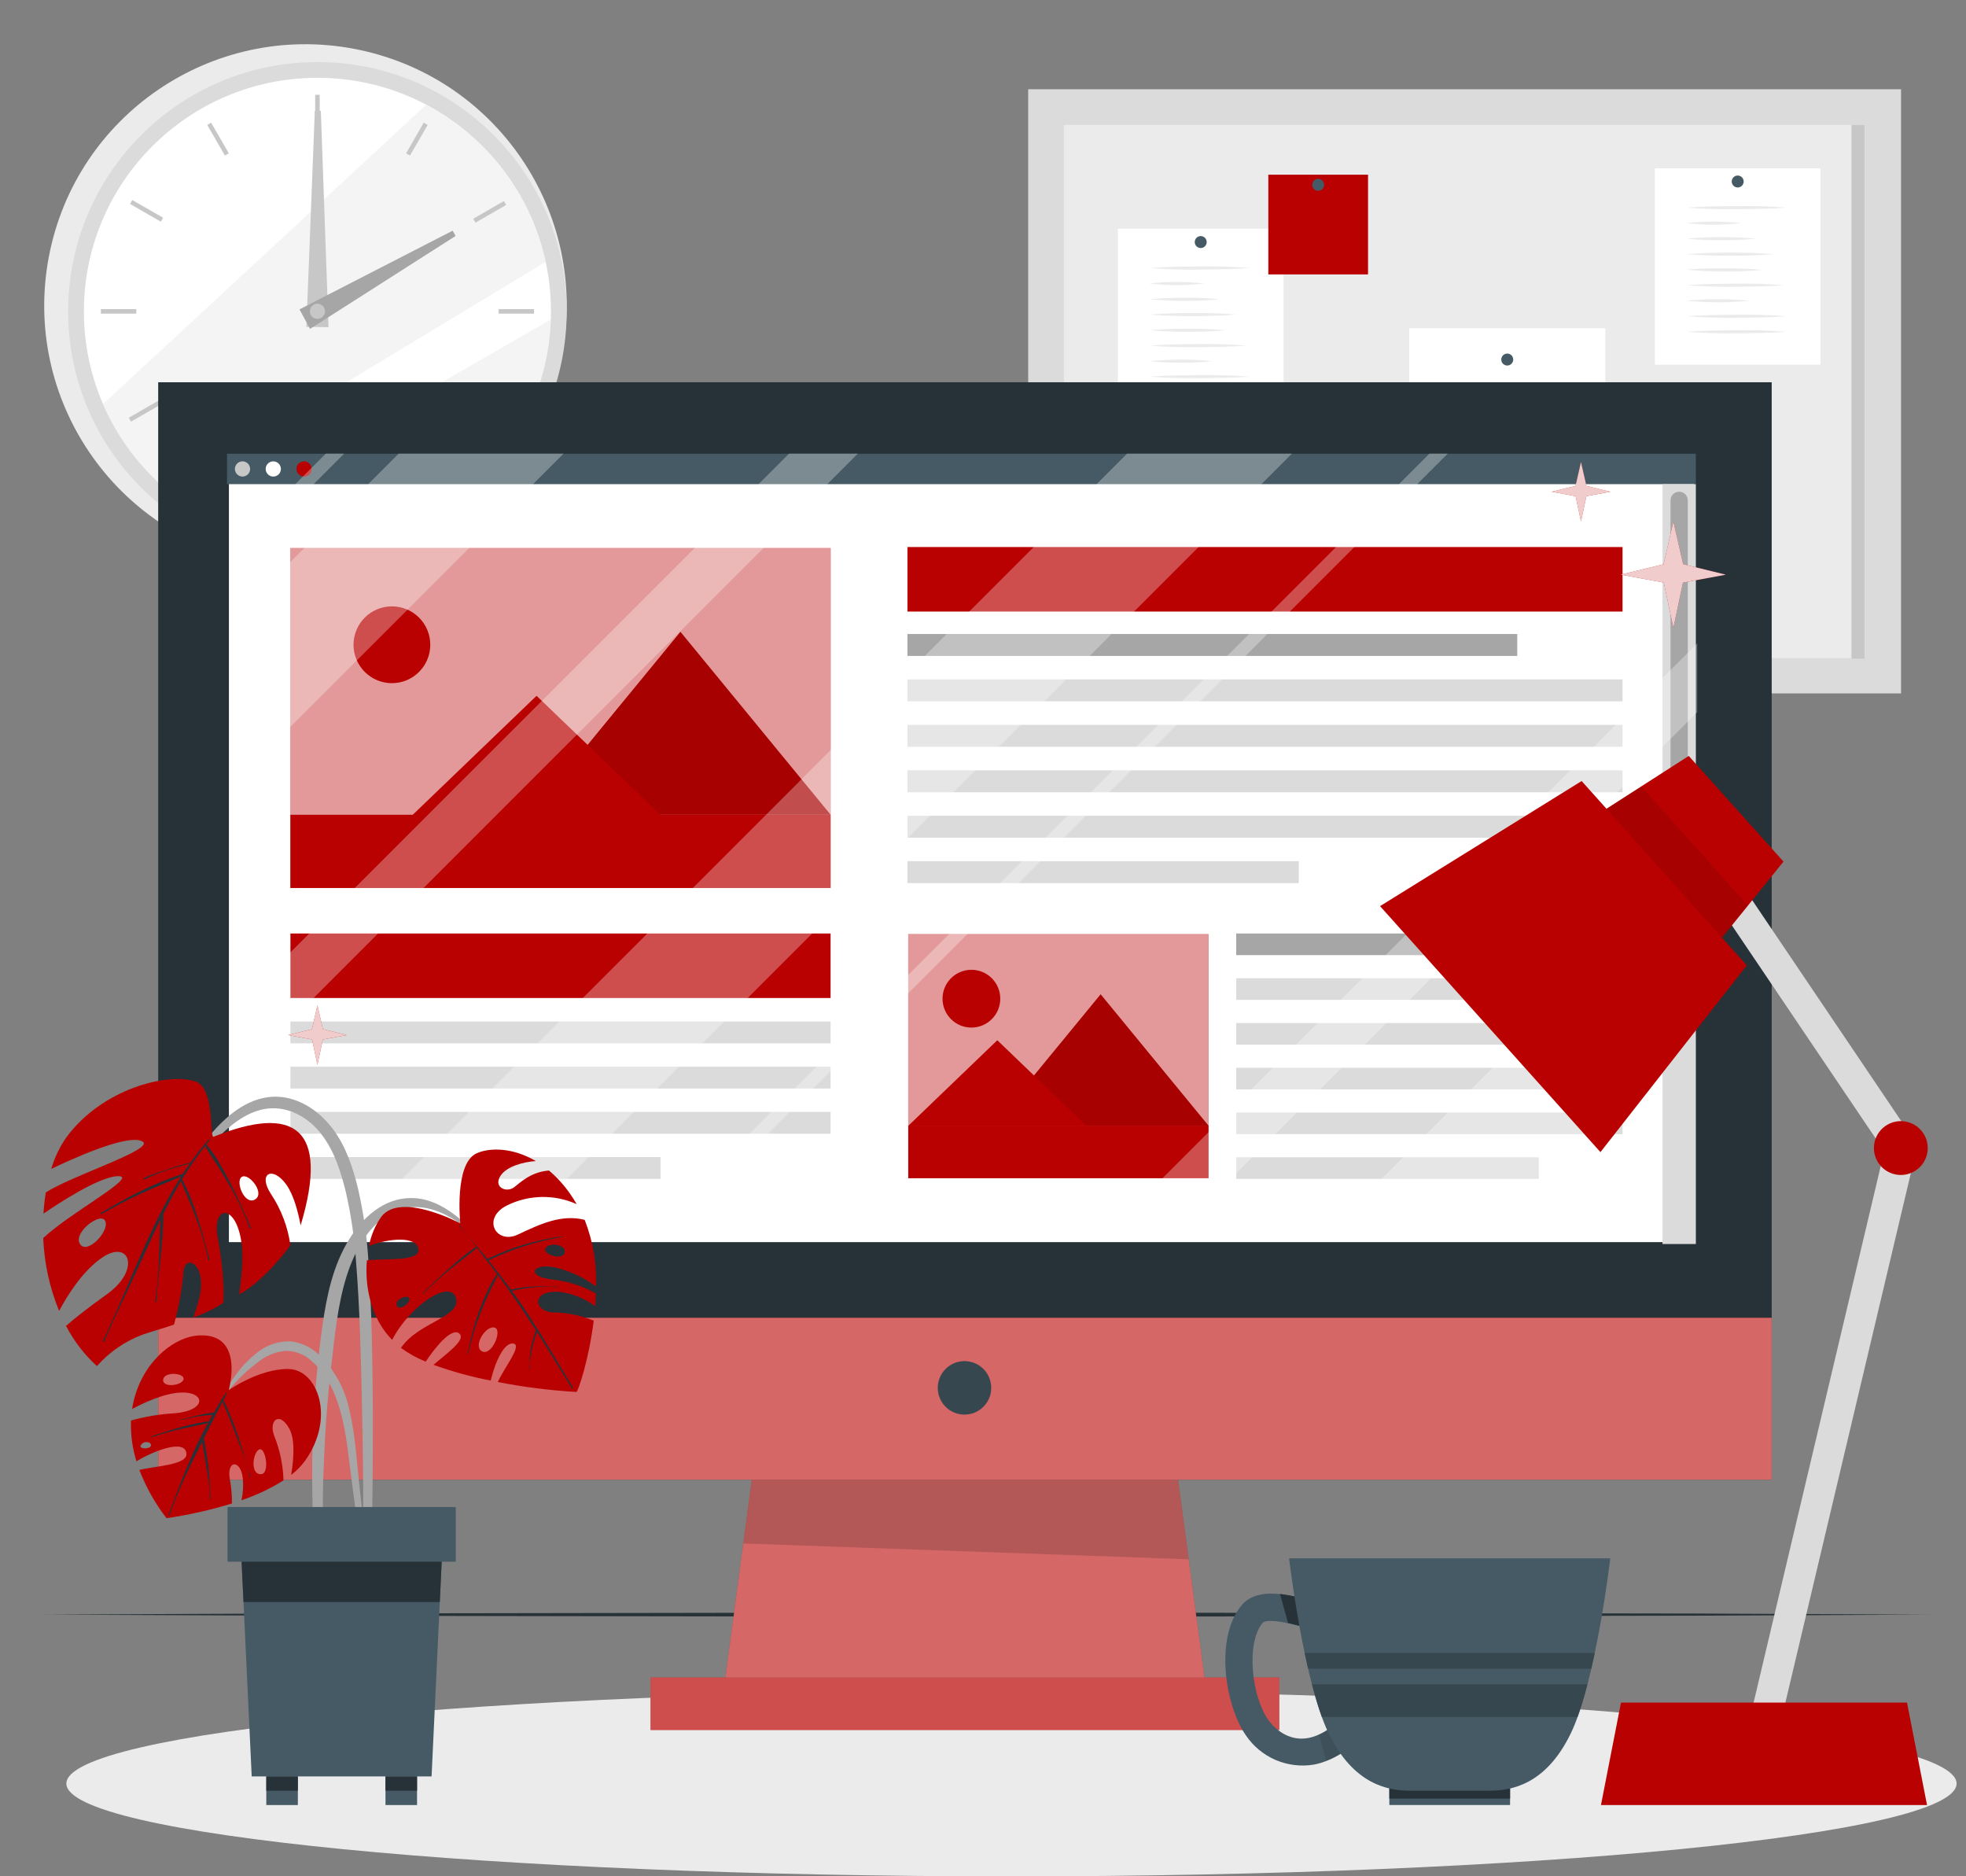 <svg width="131" height="125" viewBox="0 0 131 125" fill="none" xmlns="http://www.w3.org/2000/svg">
<rect x="0" y="0" width="131" height="125" fill="#808080" stroke="none"/>
<path d="M37.454 23.61C39.252 14.167 33.054 5.054 23.61 3.256C14.167 1.458 5.054 7.655 3.256 17.099C1.458 26.543 7.655 35.656 17.099 37.454C26.543 39.252 35.656 33.054 37.454 23.61Z" fill="#EBEBEB"/>
<path d="M21.151 37.351C30.324 37.351 37.759 29.915 37.759 20.743C37.759 11.57 30.324 4.134 21.151 4.134C11.979 4.134 4.543 11.57 4.543 20.743C4.543 29.915 11.979 37.351 21.151 37.351Z" fill="#DBDBDB"/>
<path d="M21.151 36.302C29.745 36.302 36.711 29.336 36.711 20.743C36.711 12.149 29.745 5.183 21.151 5.183C12.558 5.183 5.591 12.149 5.591 20.743C5.591 29.336 12.558 36.302 21.151 36.302Z" fill="white"/>
<path opacity="0.5" d="M36.361 17.442C29.276 21.735 17.63 28.773 11.119 32.639C9.277 31.087 7.82 29.13 6.861 26.921L28.395 6.982C30.405 8.04 32.159 9.524 33.535 11.33C34.911 13.137 35.876 15.223 36.361 17.442Z" fill="#EBEBEB"/>
<path opacity="0.5" d="M36.702 21.287C36.646 23.018 36.299 24.728 35.675 26.343L16.266 35.522C15.42 35.243 14.6 34.89 13.816 34.468C19.679 31.081 30.389 24.918 36.702 21.287Z" fill="#EBEBEB"/>
<path d="M21.302 6.314H21.001V8.672H21.302V6.314Z" fill="#C7C7C7"/>
<path d="M14.068 8.172L13.808 8.322L14.987 10.364L15.247 10.214L14.068 8.172Z" fill="#C7C7C7"/>
<path d="M8.814 13.326L8.664 13.587L10.716 14.767L10.867 14.505L8.814 13.326Z" fill="#C7C7C7"/>
<path d="M9.081 20.592H6.722V20.893H9.081V20.592Z" fill="#C7C7C7"/>
<path d="M10.623 26.65L8.581 27.829L8.731 28.089L10.774 26.91L10.623 26.65Z" fill="#C7C7C7"/>
<path d="M14.988 31.123L13.809 33.166L14.069 33.316L15.248 31.273L14.988 31.123Z" fill="#C7C7C7"/>
<path d="M21.302 32.816H21.001V35.175H21.302V32.816Z" fill="#C7C7C7"/>
<path d="M27.317 31.125L27.056 31.275L28.236 33.318L28.496 33.168L27.317 31.125Z" fill="#C7C7C7"/>
<path d="M31.683 26.646L31.533 26.906L33.575 28.085L33.725 27.825L31.683 26.646Z" fill="#C7C7C7"/>
<path d="M35.583 20.592H33.224V20.893H35.583V20.592Z" fill="#C7C7C7"/>
<path d="M33.575 13.393L31.533 14.573L31.683 14.833L33.725 13.653L33.575 13.393Z" fill="#C7C7C7"/>
<path d="M28.236 8.171L27.058 10.214L27.318 10.364L28.497 8.321L28.236 8.171Z" fill="#C7C7C7"/>
<path d="M21.378 7.38L21.89 21.794L20.415 21.776L20.977 7.377L21.378 7.38Z" fill="#C7C7C7"/>
<path d="M30.357 15.719L20.66 21.909L19.956 20.61L30.165 15.366L30.357 15.719Z" fill="#A6A6A6"/>
<path d="M21.655 20.743C21.654 20.842 21.623 20.939 21.567 21.021C21.511 21.103 21.432 21.166 21.34 21.204C21.248 21.241 21.147 21.25 21.049 21.23C20.952 21.21 20.863 21.161 20.793 21.091C20.723 21.02 20.676 20.93 20.657 20.833C20.638 20.735 20.648 20.634 20.687 20.543C20.725 20.451 20.789 20.373 20.872 20.318C20.955 20.263 21.052 20.233 21.151 20.233C21.218 20.233 21.284 20.246 21.345 20.272C21.407 20.298 21.462 20.335 21.509 20.383C21.556 20.43 21.593 20.486 21.618 20.548C21.643 20.61 21.655 20.676 21.655 20.743Z" fill="#C7C7C7"/>
<path d="M126.672 5.945H68.511V46.194H126.672V5.945Z" fill="#DBDBDB"/>
<path d="M124.295 8.322H70.887V43.838H124.295V8.322Z" fill="#EBEBEB"/>
<path d="M85.528 15.233H74.489V28.316H85.528V15.233Z" fill="white"/>
<path d="M80.405 16.125C80.405 16.204 80.381 16.281 80.337 16.346C80.293 16.412 80.231 16.463 80.159 16.493C80.086 16.523 80.006 16.531 79.928 16.515C79.851 16.499 79.78 16.461 79.725 16.405C79.669 16.349 79.632 16.278 79.617 16.201C79.602 16.124 79.61 16.044 79.641 15.971C79.671 15.899 79.723 15.837 79.788 15.793C79.854 15.75 79.931 15.727 80.01 15.728C80.062 15.728 80.114 15.738 80.162 15.758C80.21 15.778 80.253 15.807 80.29 15.844C80.327 15.881 80.356 15.925 80.375 15.973C80.395 16.022 80.405 16.073 80.405 16.125Z" fill="#455A64"/>
<path d="M76.588 17.854C77.704 17.768 78.823 17.763 79.939 17.751C81.055 17.739 82.171 17.768 83.287 17.854C82.171 17.942 81.055 17.945 79.939 17.96C78.823 17.975 77.704 17.939 76.588 17.854Z" fill="#EBEBEB"/>
<path d="M76.588 18.887C77.193 18.816 77.802 18.782 78.411 18.784C79.019 18.781 79.627 18.815 80.231 18.887C79.021 19.029 77.798 19.029 76.588 18.887Z" fill="#EBEBEB"/>
<path d="M76.588 19.939C77.366 19.856 78.14 19.839 78.915 19.833C79.689 19.827 80.466 19.856 81.241 19.939C80.466 20.018 79.692 20.039 78.915 20.042C78.137 20.045 77.366 20.003 76.588 19.939Z" fill="#EBEBEB"/>
<path d="M76.588 20.958C77.56 20.875 78.529 20.857 79.501 20.852C80.472 20.846 81.441 20.875 82.41 20.958C81.441 21.037 80.469 21.058 79.501 21.061C78.532 21.064 77.56 21.037 76.588 20.958Z" fill="#EBEBEB"/>
<path d="M76.588 22C77.433 21.918 78.276 21.9 79.118 21.894C79.96 21.888 80.802 21.918 81.647 22C80.802 22.079 79.96 22.1 79.118 22.103C78.276 22.106 77.433 22.071 76.588 22Z" fill="#EBEBEB"/>
<path d="M76.588 23.025C77.669 22.939 78.747 22.933 79.827 22.922C80.908 22.91 81.986 22.936 83.067 23.025C81.986 23.11 80.908 23.116 79.827 23.128C78.747 23.14 77.669 23.11 76.588 23.025Z" fill="#EBEBEB"/>
<path d="M76.588 24.061C77.979 23.924 79.379 23.924 80.77 24.061C80.075 24.135 79.377 24.17 78.679 24.164C77.981 24.168 77.283 24.134 76.588 24.061Z" fill="#EBEBEB"/>
<path d="M76.588 25.092C77.704 25.006 78.823 25.001 79.939 24.989C81.055 24.977 82.171 25.006 83.287 25.092C82.171 25.177 81.055 25.183 79.939 25.195C78.823 25.207 77.704 25.177 76.588 25.092Z" fill="#EBEBEB"/>
<path d="M76.588 26.123C77.704 26.037 78.823 26.031 79.939 26.02C81.055 26.008 82.171 26.037 83.287 26.123C82.171 26.211 81.055 26.214 79.939 26.226C78.823 26.237 77.704 26.211 76.588 26.123Z" fill="#EBEBEB"/>
<path d="M121.307 11.211H110.267V24.294H121.307V11.211Z" fill="white"/>
<path d="M116.186 12.1C116.184 12.178 116.159 12.254 116.114 12.318C116.07 12.383 116.007 12.432 115.934 12.461C115.862 12.49 115.782 12.496 115.705 12.48C115.629 12.463 115.559 12.425 115.504 12.369C115.449 12.313 115.412 12.242 115.398 12.165C115.383 12.089 115.391 12.009 115.422 11.937C115.452 11.865 115.503 11.803 115.568 11.76C115.633 11.717 115.71 11.694 115.788 11.694C115.841 11.694 115.894 11.704 115.942 11.725C115.991 11.745 116.035 11.775 116.072 11.813C116.109 11.851 116.139 11.896 116.158 11.945C116.177 11.994 116.187 12.047 116.186 12.1Z" fill="#455A64"/>
<path d="M112.37 13.831C113.486 13.743 114.602 13.74 115.718 13.725C116.834 13.711 117.95 13.743 119.066 13.831C117.95 13.917 116.834 13.923 115.718 13.934C114.602 13.946 113.486 13.917 112.37 13.831Z" fill="#EBEBEB"/>
<path d="M112.37 14.865C113.579 14.724 114.8 14.724 116.009 14.865C114.8 15.002 113.579 15.002 112.37 14.865Z" fill="#EBEBEB"/>
<path d="M112.37 15.899C113.917 15.761 115.474 15.761 117.022 15.899C116.248 15.978 115.47 15.999 114.696 16.002C113.921 16.005 113.144 15.978 112.37 15.899Z" fill="#EBEBEB"/>
<path d="M112.37 16.932C113.338 16.85 114.31 16.832 115.279 16.829C116.248 16.826 117.219 16.85 118.191 16.932C117.219 17.015 116.251 17.032 115.279 17.035C114.307 17.038 113.338 17.012 112.37 16.932Z" fill="#EBEBEB"/>
<path d="M112.37 17.966C113.212 17.877 114.048 17.877 114.899 17.877C115.75 17.877 116.583 17.898 117.426 17.98C116.583 18.063 115.741 18.081 114.899 18.084C114.057 18.087 113.212 18.045 112.37 17.966Z" fill="#EBEBEB"/>
<path d="M112.37 18.999C113.447 18.914 114.528 18.908 115.609 18.896C116.689 18.884 117.767 18.914 118.848 18.999C117.77 19.088 116.689 19.091 115.609 19.102C114.528 19.114 113.459 19.085 112.37 18.999Z" fill="#EBEBEB"/>
<path d="M112.37 20.033C113.76 19.895 115.161 19.895 116.551 20.033C115.161 20.174 113.76 20.174 112.37 20.033Z" fill="#EBEBEB"/>
<path d="M112.37 21.067C113.486 20.981 114.602 20.975 115.718 20.963C116.834 20.952 117.95 20.981 119.066 21.067C117.95 21.155 116.834 21.161 115.718 21.172C114.602 21.184 113.486 21.152 112.37 21.067Z" fill="#EBEBEB"/>
<path d="M112.37 22.1C113.486 22.015 114.602 22.009 115.718 21.997C116.834 21.985 117.95 22.015 119.066 22.1C117.95 22.188 116.834 22.194 115.718 22.206C114.602 22.218 113.486 22.188 112.37 22.1Z" fill="#EBEBEB"/>
<path d="M106.966 21.864H93.9V37.345H106.966V21.864Z" fill="white"/>
<path d="M100.829 23.952C100.829 24.031 100.806 24.108 100.762 24.173C100.718 24.239 100.656 24.29 100.584 24.32C100.511 24.35 100.431 24.358 100.354 24.342C100.277 24.327 100.206 24.289 100.15 24.233C100.095 24.178 100.057 24.107 100.042 24.03C100.026 23.953 100.034 23.873 100.064 23.8C100.094 23.728 100.145 23.666 100.211 23.622C100.276 23.578 100.353 23.555 100.432 23.555C100.484 23.554 100.536 23.564 100.584 23.584C100.633 23.604 100.677 23.633 100.714 23.67C100.75 23.707 100.78 23.751 100.8 23.8C100.819 23.848 100.829 23.9 100.829 23.952Z" fill="#455A64"/>
<path d="M95.729 25.725C96.209 25.654 96.693 25.62 97.178 25.622C97.663 25.618 98.147 25.653 98.626 25.725C97.666 25.866 96.69 25.866 95.729 25.725Z" fill="#EBEBEB"/>
<path d="M95.729 26.894C96.976 26.757 98.234 26.757 99.48 26.894C98.234 27.032 96.976 27.032 95.729 26.894Z" fill="#EBEBEB"/>
<path d="M95.729 28.06C96.883 27.923 98.049 27.923 99.204 28.06C98.049 28.198 96.883 28.198 95.729 28.06Z" fill="#EBEBEB"/>
<path d="M95.729 29.229C96.883 29.088 98.05 29.088 99.204 29.229C98.627 29.302 98.047 29.336 97.466 29.332C96.885 29.335 96.305 29.3 95.729 29.229Z" fill="#EBEBEB"/>
<path d="M95.729 30.395C96.73 30.258 97.746 30.258 98.747 30.395C98.248 30.469 97.744 30.504 97.24 30.498C96.734 30.502 96.229 30.468 95.729 30.395Z" fill="#EBEBEB"/>
<path d="M95.729 31.561C97.013 31.424 98.308 31.424 99.592 31.561C98.308 31.703 97.013 31.703 95.729 31.561Z" fill="#EBEBEB"/>
<path d="M95.729 32.73C96.787 32.589 97.86 32.589 98.918 32.73C98.39 32.803 97.858 32.837 97.325 32.834C96.791 32.836 96.258 32.802 95.729 32.73Z" fill="#EBEBEB"/>
<path d="M95.729 33.897C96.393 33.824 97.06 33.79 97.728 33.794C98.396 33.788 99.064 33.823 99.728 33.897C98.398 34.034 97.058 34.034 95.729 33.897Z" fill="#EBEBEB"/>
<path d="M95.729 35.063C96.393 34.992 97.061 34.957 97.728 34.96C98.396 34.956 99.064 34.99 99.728 35.063C98.399 35.204 97.058 35.204 95.729 35.063Z" fill="#EBEBEB"/>
<path d="M101.439 25.725C102.068 25.654 102.702 25.62 103.335 25.622C103.97 25.618 104.604 25.653 105.234 25.725C103.973 25.866 102.7 25.866 101.439 25.725Z" fill="#EBEBEB"/>
<path d="M101.439 26.894C102.264 26.757 103.107 26.757 103.933 26.894C103.107 27.032 102.264 27.032 101.439 26.894Z" fill="#EBEBEB"/>
<path d="M101.439 28.06C102.625 27.923 103.824 27.923 105.011 28.06C103.824 28.198 102.625 28.198 101.439 28.06Z" fill="#EBEBEB"/>
<path d="M101.439 29.229C102.593 29.088 103.76 29.088 104.913 29.229C104.337 29.302 103.757 29.336 103.176 29.332C102.595 29.335 102.015 29.3 101.439 29.229Z" fill="#EBEBEB"/>
<path d="M101.439 30.395C102.7 30.258 103.973 30.258 105.234 30.395C104.604 30.469 103.97 30.504 103.335 30.498C102.701 30.502 102.068 30.468 101.439 30.395Z" fill="#EBEBEB"/>
<path d="M101.439 31.561C102.44 31.424 103.456 31.424 104.457 31.561C103.456 31.703 102.44 31.703 101.439 31.561Z" fill="#EBEBEB"/>
<path d="M101.439 32.73C102.625 32.589 103.824 32.589 105.011 32.73C104.418 32.803 103.821 32.837 103.223 32.834C102.627 32.836 102.031 32.801 101.439 32.73Z" fill="#EBEBEB"/>
<path d="M101.439 33.897C101.895 33.824 102.357 33.79 102.82 33.794C103.282 33.788 103.744 33.823 104.201 33.897C103.285 34.034 102.354 34.034 101.439 33.897Z" fill="#EBEBEB"/>
<path d="M101.439 35.063C101.877 34.992 102.32 34.957 102.764 34.96C103.208 34.956 103.651 34.99 104.089 35.063C103.211 35.204 102.316 35.204 101.439 35.063Z" fill="#EBEBEB"/>
<path d="M91.156 11.638H84.513V18.281H91.156V11.638Z" fill="#B90101"/>
<path d="M88.232 12.312C88.232 12.391 88.208 12.468 88.164 12.533C88.12 12.599 88.058 12.65 87.985 12.68C87.912 12.71 87.832 12.717 87.754 12.701C87.677 12.685 87.606 12.647 87.551 12.591C87.496 12.535 87.458 12.463 87.444 12.386C87.429 12.308 87.438 12.228 87.469 12.156C87.499 12.083 87.551 12.021 87.618 11.979C87.684 11.935 87.761 11.913 87.84 11.914C87.944 11.916 88.044 11.959 88.117 12.033C88.191 12.107 88.232 12.207 88.232 12.312Z" fill="#455A64"/>
<path d="M124.263 8.322H123.368V43.876H124.263V8.322Z" fill="#C7C7C7"/>
<path d="M67.398 125C102.178 125 130.373 122.231 130.373 118.816C130.373 115.401 102.178 112.632 67.398 112.632C32.617 112.632 4.422 115.401 4.422 118.816C4.422 122.231 32.617 125 67.398 125Z" fill="#EBEBEB"/>
<path d="M2.826 107.561L18.557 107.488L34.291 107.464L65.755 107.414L97.219 107.464L112.953 107.488L128.683 107.561L112.953 107.632L97.219 107.659L65.755 107.709L34.291 107.659L18.557 107.632L2.826 107.561Z" fill="#263238"/>
<path d="M118.053 25.466H10.541V98.571H118.053V25.466Z" fill="#263238"/>
<path d="M118.053 87.788H10.541V98.571H118.053V87.788Z" fill="#B90101"/>
<path opacity="0.4" d="M118.053 87.788H10.541V98.571H118.053V87.788Z" fill="white"/>
<path d="M85.246 111.749H43.345V115.25H85.246V111.749Z" fill="#B90101"/>
<path opacity="0.3" d="M85.246 111.749H43.345V115.25H85.246V111.749Z" fill="white"/>
<path d="M80.257 111.752H48.337L49.147 105.677L49.188 105.388L49.261 104.82L49.3 104.531L49.376 103.963L49.388 103.875L49.414 103.677L49.491 103.106L49.529 102.82L50.098 98.574H78.496L79.029 102.579L79.059 102.77L79.147 103.436L79.171 103.627L79.206 103.875L79.262 104.293L79.286 104.484L79.374 105.15L79.4 105.341L80.257 111.752Z" fill="#B90101"/>
<g opacity="0.4">
<path d="M80.257 111.752H48.337L49.147 105.677L49.188 105.388L49.261 104.82L49.3 104.531L49.376 103.963L49.388 103.875L49.414 103.677L49.491 103.106L49.529 102.82L50.098 98.574H78.496L79.029 102.579L79.059 102.77L79.147 103.436L79.171 103.627L79.206 103.875L79.262 104.293L79.286 104.484L79.374 105.15L79.4 105.341L80.257 111.752Z" fill="white"/>
</g>
<path d="M66.049 92.455C66.049 92.807 65.945 93.152 65.749 93.445C65.553 93.738 65.275 93.966 64.949 94.101C64.624 94.236 64.266 94.271 63.92 94.202C63.574 94.134 63.257 93.964 63.008 93.715C62.759 93.466 62.589 93.148 62.52 92.803C62.452 92.457 62.487 92.099 62.622 91.773C62.757 91.448 62.985 91.169 63.278 90.974C63.571 90.778 63.915 90.674 64.268 90.674C64.74 90.674 65.193 90.861 65.527 91.195C65.861 91.529 66.049 91.983 66.049 92.455Z" fill="#37474F"/>
<g opacity="0.16">
<path d="M79.206 103.875L49.529 102.82L50.098 98.574H78.496L79.206 103.875Z" fill="black"/>
</g>
<path d="M113 30.227H15.127V82.871H113V30.227Z" fill="white"/>
<path d="M113.127 83H15V30.111H113.127V83ZM15.253 82.747H112.873V30.364H15.253V82.747Z" fill="#263238"/>
<path d="M113 30.227H15.127V32.253H113V30.227Z" fill="#455A64"/>
<path d="M16.666 31.24C16.666 31.341 16.636 31.439 16.581 31.522C16.525 31.605 16.446 31.67 16.353 31.708C16.261 31.747 16.159 31.757 16.061 31.737C15.963 31.718 15.872 31.669 15.801 31.599C15.731 31.528 15.682 31.438 15.663 31.339C15.643 31.241 15.653 31.139 15.692 31.047C15.73 30.954 15.795 30.875 15.878 30.819C15.961 30.764 16.059 30.734 16.16 30.734C16.294 30.734 16.422 30.787 16.517 30.882C16.613 30.977 16.666 31.106 16.666 31.24Z" fill="#C7C7C7"/>
<path d="M18.716 31.24C18.716 31.341 18.687 31.439 18.631 31.522C18.576 31.605 18.496 31.67 18.404 31.708C18.311 31.747 18.21 31.757 18.111 31.737C18.013 31.718 17.923 31.669 17.852 31.599C17.781 31.528 17.733 31.438 17.713 31.339C17.694 31.241 17.704 31.139 17.742 31.047C17.781 30.954 17.846 30.875 17.929 30.819C18.012 30.764 18.11 30.734 18.21 30.734C18.344 30.734 18.473 30.787 18.568 30.882C18.663 30.977 18.716 31.106 18.716 31.24Z" fill="white"/>
<path d="M20.767 31.24C20.767 31.341 20.737 31.439 20.682 31.522C20.626 31.605 20.547 31.67 20.454 31.708C20.362 31.747 20.26 31.757 20.162 31.737C20.064 31.718 19.974 31.669 19.903 31.599C19.832 31.528 19.784 31.438 19.764 31.339C19.745 31.241 19.755 31.139 19.793 31.047C19.831 30.954 19.896 30.875 19.979 30.819C20.063 30.764 20.161 30.734 20.261 30.734C20.395 30.734 20.524 30.787 20.619 30.882C20.714 30.977 20.767 31.106 20.767 31.24Z" fill="#B90101"/>
<path d="M19.355 59.155L55.347 59.155V36.511H19.355V59.155Z" fill="#B90101"/>
<path opacity="0.6" d="M19.355 59.155L55.347 59.155V36.511H19.355V59.155Z" fill="white"/>
<path d="M35.329 54.277H55.347L45.339 42.09L35.329 54.277Z" fill="#B90101"/>
<path opacity="0.1" d="M35.329 54.277H55.347L45.339 42.09L35.329 54.277Z" fill="black"/>
<path d="M27.489 54.29H44.015L35.752 46.353L27.489 54.29Z" fill="#B90101"/>
<path d="M55.344 54.277H19.352V59.155H55.344V54.277Z" fill="#B90101"/>
<path d="M27.086 45.319C28.392 44.781 29.016 43.287 28.479 41.98C27.942 40.673 26.448 40.05 25.141 40.587C23.835 41.124 23.212 42.619 23.749 43.925C24.286 45.232 25.78 45.856 27.086 45.319Z" fill="#B90101"/>
<path d="M60.519 78.492H80.524V62.232H60.519V78.492Z" fill="#B90101"/>
<path opacity="0.6" d="M60.519 78.492H80.524V62.232H60.519V78.492Z" fill="white"/>
<path d="M66.152 74.987H80.524L73.339 66.236L66.152 74.987Z" fill="#B90101"/>
<path opacity="0.1" d="M66.152 74.987H80.524L73.339 66.236L66.152 74.987Z" fill="black"/>
<path d="M60.522 74.997H72.387L66.453 69.298L60.522 74.997Z" fill="#B90101"/>
<path d="M80.527 74.987H60.522V78.489H80.527V74.987Z" fill="#B90101"/>
<path d="M64.727 68.455C65.789 68.455 66.651 67.593 66.651 66.53C66.651 65.467 65.789 64.605 64.727 64.605C63.664 64.605 62.803 65.467 62.803 66.53C62.803 67.593 63.664 68.455 64.727 68.455Z" fill="#B90101"/>
<path d="M101.099 42.235H60.466V43.696H101.099V42.235Z" fill="#A6A6A6"/>
<path d="M108.114 45.261H60.466V46.722H108.114V45.261Z" fill="#DBDBDB"/>
<path d="M108.114 48.288H60.466V49.749H108.114V48.288Z" fill="#DBDBDB"/>
<path d="M108.114 51.317H60.466V52.778H108.114V51.317Z" fill="#DBDBDB"/>
<path d="M108.114 54.343H60.466V55.804H108.114V54.343Z" fill="#DBDBDB"/>
<path d="M86.539 57.37H60.466V58.831H86.539V57.37Z" fill="#DBDBDB"/>
<path d="M105.013 62.187H82.372V63.628H105.013V62.187Z" fill="#A6A6A6"/>
<path d="M108.114 65.168H82.372V66.609H108.114V65.168Z" fill="#DBDBDB"/>
<path d="M108.114 68.151H82.372V69.592H108.114V68.151Z" fill="#DBDBDB"/>
<path d="M108.114 71.132H82.372V72.573H108.114V71.132Z" fill="#DBDBDB"/>
<path d="M108.114 74.113H82.372V75.554H108.114V74.113Z" fill="#DBDBDB"/>
<path d="M102.532 77.094H82.372V78.535H102.532V77.094Z" fill="#DBDBDB"/>
<path d="M108.114 36.442H60.466V40.74H108.114V36.442Z" fill="#B90101"/>
<path d="M55.344 62.187H19.352V66.485H55.344V62.187Z" fill="#B90101"/>
<path d="M55.344 68.05H19.352V69.504H55.344V68.05Z" fill="#DBDBDB"/>
<path d="M55.344 71.061H19.352V72.515H55.344V71.061Z" fill="#DBDBDB"/>
<path d="M55.344 74.07H19.352V75.524H55.344V74.07Z" fill="#DBDBDB"/>
<path d="M44.013 77.081H19.352V78.535H44.013V77.081Z" fill="#DBDBDB"/>
<path d="M113 32.254H110.777V82.873H113V32.254Z" fill="#DBDBDB"/>
<path d="M111.886 58.745C111.734 58.745 111.588 58.684 111.48 58.577C111.372 58.469 111.312 58.322 111.312 58.17V33.33C111.312 33.177 111.372 33.031 111.48 32.923C111.588 32.816 111.734 32.755 111.886 32.755C112.039 32.755 112.185 32.816 112.293 32.923C112.4 33.031 112.461 33.177 112.461 33.33V58.17C112.461 58.322 112.4 58.469 112.293 58.577C112.185 58.684 112.039 58.745 111.886 58.745Z" fill="#A6A6A6"/>
<g opacity="0.3">
<path d="M86.088 30.219L33.59 82.717H22.6L75.101 30.219H86.088Z" fill="white"/>
<path d="M113.091 57.493V68.482L98.856 82.717H87.867L113.091 57.493Z" fill="white"/>
<path d="M37.553 30.219L15.5 52.272V41.285L26.567 30.219H37.553Z" fill="white"/>
<path d="M113.091 42.857V47.445L77.816 82.717H73.231L113.091 42.857Z" fill="white"/>
<path d="M57.162 30.219L15.5 71.88V67.296L52.577 30.219H57.162Z" fill="white"/>
<path d="M96.468 30.219L43.97 82.717H42.751L95.246 30.219H96.468Z" fill="white"/>
<path d="M22.933 30.219L15.5 37.648V36.429L21.711 30.219H22.933Z" fill="white"/>
</g>
<path d="M114.999 38.284L112.14 38.811L111.501 41.827L110.862 38.811L108.003 38.281L110.85 37.586L111.501 34.739L112.152 37.586L114.999 38.284Z" fill="#B90101"/>
<path d="M107.299 32.76L105.703 33.054L105.346 34.739L104.987 33.054L103.391 32.76L104.981 32.371L105.346 30.778L105.709 32.371L107.299 32.76Z" fill="#B90101"/>
<path d="M23.107 68.953L21.511 69.248L21.151 70.932L20.795 69.248L19.196 68.953L20.789 68.565L21.151 66.972L21.517 68.565L23.107 68.953Z" fill="#B90101"/>
<g opacity="0.8">
<path d="M114.999 38.284L112.14 38.811L111.501 41.827L110.862 38.811L108.003 38.281L110.85 37.586L111.501 34.739L112.152 37.586L114.999 38.284Z" fill="white"/>
<path d="M107.299 32.76L105.703 33.054L105.346 34.739L104.987 33.054L103.391 32.76L104.981 32.371L105.346 30.778L105.709 32.371L107.299 32.76Z" fill="white"/>
<path d="M23.107 68.953L21.511 69.248L21.151 70.932L20.795 69.248L19.196 68.953L20.789 68.565L21.151 66.972L21.517 68.565L23.107 68.953Z" fill="white"/>
</g>
<path d="M100.62 118.99H92.575V120.244H100.62V118.99Z" fill="#455A64"/>
<path d="M100.62 118.99H92.575V119.817H100.62V118.99Z" fill="#263238"/>
<path d="M83.025 115.615C83.515 116.337 84.201 116.902 85.002 117.246C85.803 117.589 86.686 117.696 87.546 117.553C87.824 117.501 88.097 117.422 88.361 117.317C88.761 117.165 89.142 116.967 89.498 116.728L88.476 115.215C88.287 115.348 88.084 115.463 87.872 115.556C85.958 116.425 84.745 114.914 84.507 114.57C83.402 113.021 83.008 109.481 84.124 108.118C84.2 108.018 84.521 107.859 85.817 108.133C86.055 108.189 86.329 108.248 86.636 108.333C86.873 108.413 87.119 108.467 87.369 108.492L87.404 107.582L87.493 106.672C87.407 106.657 87.278 106.622 87.107 106.572C86.508 106.398 85.897 106.271 85.278 106.192C84.324 106.095 83.326 106.207 82.713 106.961C80.908 109.163 81.656 113.672 83.025 115.615Z" fill="#455A64"/>
<path opacity="0.1" d="M88.488 115.206C88.298 115.339 88.096 115.454 87.884 115.548L88.373 117.314C88.773 117.162 89.154 116.964 89.51 116.725L88.488 115.206Z" fill="black"/>
<path d="M85.29 106.183L85.829 108.124C86.067 108.18 86.341 108.239 86.647 108.324C86.885 108.405 87.131 108.458 87.381 108.483L87.416 107.573L87.504 106.663C87.419 106.649 87.289 106.613 87.118 106.563C86.52 106.389 85.908 106.262 85.29 106.183Z" fill="#263238"/>
<path d="M107.298 103.813C107.298 103.813 106.336 112.011 104.669 115.465C103.002 118.919 100.673 119.293 99.227 119.293H93.968C92.522 119.293 90.196 118.907 88.529 115.465C86.862 112.023 85.896 103.813 85.896 103.813H107.298Z" fill="#455A64"/>
<path d="M106.262 110.117C106.186 110.468 106.112 110.812 106.035 111.16H87.163L86.933 110.117H106.262Z" fill="#37474F"/>
<path d="M105.776 112.205C105.576 112.98 105.358 113.722 105.117 114.378H88.079C87.84 113.722 87.622 112.98 87.419 112.205H105.776Z" fill="#37474F"/>
<path d="M24.549 84.019C24.453 82.404 24.225 80.801 23.866 79.225C23.528 77.802 23.048 76.35 22.152 75.175C21.334 74.104 20.159 73.25 18.793 73.085C17.479 72.923 16.242 73.509 15.259 74.339C14.04 75.364 13.106 76.725 12.229 78.044C11.268 79.518 10.394 81.047 9.611 82.623C9.584 82.676 9.664 82.72 9.69 82.667C10.374 81.331 11.161 80.051 12.046 78.839C12.847 77.675 13.749 76.583 14.741 75.576C15.645 74.693 16.802 73.871 18.101 73.83C19.399 73.789 20.604 74.519 21.387 75.523C22.27 76.645 22.709 78.047 23.045 79.41C23.388 80.912 23.614 82.44 23.719 83.977C23.975 87.137 24.046 90.317 24.116 93.486C24.158 95.279 24.181 97.072 24.199 98.866C24.199 99.773 24.199 100.683 24.22 101.59C24.186 102.468 24.221 103.347 24.326 104.219C24.355 104.396 24.644 104.378 24.673 104.219C24.78 103.393 24.82 102.56 24.794 101.728C24.794 100.868 24.817 100.005 24.823 99.145C24.839 97.469 24.846 95.794 24.844 94.122C24.823 90.747 24.779 87.373 24.549 84.019Z" fill="#A6A6A6"/>
<path d="M14.237 75.726C13.943 75.841 14.34 72.472 13.012 72.042C11.136 71.433 6.828 72.534 4.452 75.726C3.989 76.379 3.638 77.104 3.415 77.873C4.593 77.299 8.513 75.488 9.493 76.041C10.377 76.548 4.782 78.309 3.053 79.439C2.976 79.906 2.924 80.377 2.897 80.85C3.907 80.155 6.657 78.353 7.885 78.353C9.252 78.353 4.723 80.75 2.879 82.475C2.948 84.143 3.307 85.786 3.939 87.331C4.408 86.448 5.441 84.716 6.778 83.798C8.627 82.505 9.428 84.584 7.105 86.233C5.862 87.116 4.967 87.835 4.399 88.324C4.921 89.333 5.619 90.242 6.46 91.006C7.288 90.065 8.336 89.344 9.511 88.907C9.964 88.748 10.689 88.544 11.593 88.244C11.906 87.115 12.117 85.96 12.223 84.793C12.273 83.424 13.896 84.183 13.239 86.616C13.112 87.075 13 87.452 12.894 87.767C13.591 87.522 14.256 87.196 14.876 86.795C14.964 85.997 14.832 84.163 14.505 82.434C14.099 80.279 15.742 80.126 16.098 82.841C16.263 84.092 16.024 85.391 15.945 86.236C17.812 85.155 19.349 82.955 19.349 82.955C19.181 81.741 18.742 80.58 18.065 79.557C17.152 78.182 18.142 77.64 19.055 78.883C19.564 79.575 19.867 80.741 20.032 81.633C21.993 75.096 19.57 73.579 14.237 75.726ZM5.341 82.891C4.835 82.154 6.584 80.812 6.964 81.268C7.45 81.854 5.848 83.624 5.341 82.891ZM17.038 79.875C16.325 80.391 15.648 78.697 16.107 78.403C16.566 78.109 17.641 79.436 17.038 79.875Z" fill="#B90101"/>
<path d="M15.4 78.918C15.159 78.441 14.909 77.97 14.632 77.511C14.379 77.057 14.083 76.629 13.748 76.233C13.825 76.141 13.898 76.044 13.978 75.953C14.007 75.915 13.954 75.862 13.922 75.9C13.831 76.003 13.748 76.106 13.66 76.194C13.643 76.204 13.63 76.22 13.625 76.239C13.295 76.631 12.983 77.037 12.688 77.455C12.164 77.575 11.646 77.726 11.139 77.905C10.615 78.079 10.097 78.262 9.587 78.477C9.534 78.497 9.561 78.585 9.614 78.562C10.117 78.338 10.63 78.123 11.151 77.947C11.672 77.77 12.146 77.652 12.647 77.511C12.485 77.74 12.326 77.973 12.173 78.206C11.232 78.505 10.316 78.879 9.434 79.325C8.507 79.763 7.617 80.276 6.731 80.797C6.681 80.826 6.731 80.903 6.778 80.874C7.65 80.364 8.547 79.899 9.467 79.481C10.324 79.08 11.213 78.75 12.076 78.368C9.911 81.778 8.604 85.694 6.861 89.325C6.837 89.378 6.919 89.419 6.94 89.366C7.473 88.094 8.089 86.854 8.669 85.6C9.19 84.478 9.699 83.347 10.22 82.222C10.374 81.892 10.53 81.566 10.689 81.236C10.595 83.053 10.633 84.899 10.335 86.692C10.335 86.704 10.34 86.715 10.348 86.724C10.357 86.732 10.368 86.737 10.38 86.737C10.391 86.737 10.402 86.732 10.411 86.724C10.419 86.715 10.424 86.704 10.424 86.692C10.55 84.755 10.892 82.844 10.877 80.894C10.879 80.885 10.879 80.876 10.877 80.868C11.245 80.129 11.64 79.395 12.055 78.683C12.777 80.382 13.527 82.107 13.872 83.93C13.872 83.986 13.975 83.963 13.957 83.904C13.469 82.075 13.012 80.246 12.132 78.556C12.595 77.787 13.107 77.048 13.666 76.345C13.907 76.795 14.219 77.228 14.493 77.655C14.767 78.082 15.026 78.5 15.274 78.936C15.811 79.854 16.267 80.816 16.637 81.813C16.658 81.869 16.746 81.839 16.722 81.786C16.304 80.829 15.883 79.858 15.4 78.918Z" fill="#263238"/>
<path d="M32.574 83.05C31.175 81.648 29.552 79.811 27.391 79.811C25.309 79.811 23.775 81.492 22.892 83.223C21.97 85.031 21.64 87.084 21.381 89.078C21.074 91.466 20.89 93.87 20.827 96.277C20.789 97.611 20.795 98.951 20.827 100.288C20.821 101.642 20.919 102.995 21.122 104.334C21.16 104.549 21.508 104.558 21.519 104.334C21.584 103.209 21.537 102.078 21.519 100.951C21.502 99.823 21.519 98.733 21.572 97.623C21.655 95.382 21.817 93.141 22.082 90.912C22.311 88.966 22.494 86.966 23.074 85.085C23.601 83.388 24.585 81.448 26.313 80.703C28.669 79.687 30.954 81.545 32.497 83.112C32.544 83.147 32.615 83.091 32.574 83.05Z" fill="#A6A6A6"/>
<path d="M36.826 85.241C34.95 85.049 35.468 84.03 37.173 84.478C38.088 84.725 38.95 85.14 39.715 85.7C39.77 84.184 39.512 82.674 38.958 81.262C37.391 80.871 35.969 81.557 34.508 82.243C33.048 82.929 32.073 81.153 33.79 80.299C34.508 79.945 35.297 79.753 36.098 79.739C36.899 79.725 37.694 79.888 38.425 80.217C38.289 79.981 38.154 79.763 38.007 79.557C37.604 78.969 37.123 78.437 36.578 77.976C35.3 78.079 34.591 78.859 34.223 79.118C33.684 79.472 32.839 79.054 33.375 78.291C33.796 77.702 34.847 77.408 35.704 77.346C34.164 76.439 32.627 76.436 31.758 76.831C30.247 77.517 30.671 81.498 30.671 81.498C30.671 81.498 26.711 79.378 25.415 81.044C25.002 81.627 24.721 82.292 24.591 82.994C25.992 82.475 27.715 82.352 27.877 83.191C28.048 84.074 25.677 83.815 24.446 83.96C24.299 85.726 24.711 87.805 26.128 89.26C27.329 86.948 30.003 85.193 30.383 86.466C30.763 87.738 27.892 88.064 26.717 89.793C27.226 90.166 27.78 90.473 28.366 90.709C29.005 89.749 30.077 88.424 30.592 88.827C31.107 89.231 29.759 90.167 28.887 90.921C30.127 91.371 31.401 91.721 32.697 91.969C33.015 90.635 33.625 89.39 34.214 89.504C34.803 89.619 33.66 91.015 33.169 92.066C34.899 92.406 36.65 92.627 38.41 92.729C38.516 92.7 39.237 90.594 39.562 87.976C38.696 87.627 37.773 87.442 36.84 87.431C35.515 87.367 35.389 85.859 37.371 86.071C38.201 86.191 38.989 86.517 39.662 87.019C39.679 86.742 39.697 86.46 39.709 86.171C38.821 85.668 37.84 85.352 36.826 85.241ZM36.331 83.179C36.534 82.729 37.745 82.885 37.627 83.441C37.509 83.998 36.163 83.562 36.331 83.179ZM26.422 86.919C26.349 86.545 27.158 86.201 27.273 86.504C27.388 86.807 26.522 87.423 26.422 86.919ZM32.12 90.023C31.475 89.687 32.397 88.218 32.989 88.453C33.472 88.636 32.774 90.347 32.12 90.023Z" fill="#B90101"/>
<path d="M38.172 92.437C37.288 90.95 36.405 89.454 35.468 87.997C35.035 87.317 34.585 86.651 34.105 85.997L34.317 85.947C34.435 85.921 34.553 85.897 34.673 85.877C34.944 85.829 35.221 85.791 35.495 85.762C35.769 85.732 36.016 85.724 36.278 85.721C36.557 85.703 36.836 85.718 37.111 85.765C37.144 85.765 37.15 85.718 37.111 85.721C36.835 85.721 36.552 85.694 36.272 85.691C35.992 85.688 35.73 85.691 35.462 85.709C35.194 85.726 34.956 85.75 34.706 85.788C34.567 85.809 34.429 85.832 34.291 85.862C34.206 85.874 34.123 85.891 34.04 85.912C33.56 85.252 33.06 84.602 32.541 83.966C34.082 83.218 35.722 82.695 37.412 82.414C37.438 82.414 37.43 82.364 37.412 82.37C35.7 82.607 34.035 83.112 32.48 83.865L31.596 82.823C31.275 82.437 30.931 82.06 30.639 81.645C30.638 81.641 30.636 81.638 30.633 81.635C30.631 81.633 30.628 81.631 30.624 81.629C30.62 81.628 30.616 81.628 30.613 81.629C30.609 81.629 30.605 81.631 30.602 81.633C30.599 81.635 30.597 81.638 30.595 81.642C30.594 81.645 30.593 81.649 30.593 81.653C30.593 81.656 30.594 81.66 30.596 81.663C30.598 81.667 30.601 81.669 30.604 81.672C31.003 82.112 31.38 82.573 31.732 83.053C31.096 83.496 30.491 83.982 29.921 84.507C29.332 85.031 28.754 85.572 28.189 86.13C28.171 86.15 28.189 86.183 28.221 86.162C28.775 85.612 29.352 85.085 29.953 84.587C30.554 84.089 31.187 83.627 31.79 83.132L32.206 83.677L32.415 83.951C32.418 83.959 32.423 83.966 32.429 83.971C32.662 84.266 32.892 84.56 33.121 84.875C32.852 85.266 32.621 85.682 32.432 86.118C32.235 86.536 32.061 86.969 31.899 87.405C31.583 88.314 31.336 89.245 31.16 90.191C31.16 90.22 31.196 90.235 31.201 90.205C31.393 89.273 31.664 88.359 32.011 87.473C32.185 87.019 32.382 86.575 32.586 86.133C32.789 85.691 32.992 85.344 33.174 84.937C33.375 85.202 33.572 85.47 33.763 85.738C33.819 85.815 33.872 85.894 33.928 85.974C33.928 85.991 33.928 86.015 33.949 86.015C34.561 86.866 35.142 87.741 35.716 88.624C35.681 88.685 35.655 88.75 35.639 88.818C35.601 88.924 35.569 89.033 35.536 89.142C35.474 89.36 35.421 89.581 35.38 89.802C35.339 90.023 35.312 90.223 35.292 90.435C35.291 90.676 35.273 90.918 35.239 91.156C35.239 91.192 35.289 91.195 35.283 91.156C35.267 90.931 35.284 90.705 35.333 90.485C35.365 90.255 35.407 90.029 35.459 89.802C35.513 89.575 35.563 89.393 35.624 89.192C35.654 89.092 35.686 88.994 35.722 88.898C35.739 88.845 35.766 88.792 35.783 88.733C36.048 89.149 36.311 89.566 36.57 89.984L38.098 92.484C38.13 92.517 38.198 92.479 38.172 92.437Z" fill="#263238"/>
<path d="M24.455 103.863C24.432 103.018 24.299 102.17 24.208 101.333C24.116 100.497 24.022 99.649 23.931 98.807C23.76 97.184 23.663 95.526 23.28 93.933C22.997 92.545 22.304 91.274 21.29 90.285C20.767 89.762 20.081 89.434 19.346 89.357C18.608 89.336 17.883 89.56 17.285 89.993C16.603 90.496 16.015 91.115 15.547 91.822C15.043 92.521 14.592 93.256 14.196 94.022C14.178 94.048 14.225 94.069 14.24 94.039C14.99 92.764 15.985 91.649 17.167 90.759C17.693 90.326 18.335 90.059 19.013 89.99C19.344 89.985 19.672 90.045 19.979 90.167C20.285 90.29 20.565 90.472 20.801 90.703C21.784 91.557 22.353 92.814 22.691 94.048C23.095 95.52 23.224 97.049 23.424 98.551C23.542 99.434 23.657 100.332 23.775 101.224C23.893 102.117 23.966 103.021 24.155 103.895C24.159 103.935 24.179 103.972 24.21 103.997C24.241 104.022 24.281 104.034 24.321 104.029C24.361 104.025 24.398 104.005 24.423 103.974C24.448 103.943 24.459 103.903 24.455 103.863Z" fill="#A6A6A6"/>
<path d="M19.228 91.201C17.291 91.162 15.241 92.605 15.241 92.605C15.241 92.605 16.328 88.836 13.301 88.96C11.501 89.03 9.255 90.918 8.804 93.863C9.496 93.495 10.96 92.785 12.117 92.764C13.686 92.735 13.792 93.963 11.628 94.151C10.647 94.204 9.676 94.365 8.73 94.631C8.695 95.551 8.817 96.471 9.093 97.349C10.3 96.616 12.361 95.839 12.423 96.849C12.467 97.6 10.338 97.661 9.287 97.923C9.73 99.078 10.339 100.161 11.095 101.139C12.572 100.923 14.03 100.595 15.456 100.156C15.461 99.626 15.415 99.098 15.321 98.577C15.065 97.234 16.054 97.208 16.18 98.501C16.225 98.982 16.194 99.468 16.089 99.941C17.072 99.614 18.012 99.171 18.89 98.621C18.861 97.6 18.651 96.592 18.268 95.644C17.883 94.593 18.648 93.989 19.29 95.2C19.705 95.977 19.538 97.438 19.399 98.259C19.748 97.992 20.057 97.677 20.318 97.323C22.382 94.44 21.151 91.23 19.228 91.201ZM10.877 91.896C10.948 91.351 12.299 91.454 12.232 91.878C12.164 92.302 10.789 92.493 10.871 91.884L10.877 91.896ZM9.369 96.313C9.502 95.962 10.085 96.018 10.059 96.289C10.032 96.56 9.275 96.537 9.364 96.31L9.369 96.313ZM17.397 98.209C16.61 98.241 16.87 96.61 17.326 96.545C17.709 96.501 17.989 98.183 17.391 98.206L17.397 98.209Z" fill="#B90101"/>
<path d="M16.69 98.356C16.613 98.153 16.546 97.947 16.484 97.738C16.543 97.947 16.593 98.159 16.634 98.371C16.64 98.412 16.705 98.394 16.69 98.356Z" fill="#263238"/>
<path d="M15.889 95.733C15.748 95.314 15.595 94.902 15.427 94.49C15.338 94.272 15.25 94.054 15.153 93.839C15.085 93.647 14.995 93.463 14.885 93.291C14.979 93.122 15.06 92.946 15.129 92.764C15.13 92.76 15.13 92.756 15.129 92.753C15.127 92.749 15.125 92.746 15.121 92.744C15.118 92.742 15.114 92.741 15.11 92.742C15.106 92.742 15.103 92.744 15.1 92.747C14.878 93.035 14.681 93.341 14.511 93.662L14.264 94.095C14.092 94.11 13.922 94.137 13.754 94.175C13.575 94.207 13.392 94.243 13.212 94.284L12.673 94.41C12.497 94.452 12.317 94.51 12.137 94.54C12.133 94.538 12.128 94.538 12.124 94.539C12.119 94.54 12.115 94.541 12.111 94.544C12.107 94.547 12.104 94.55 12.102 94.555C12.1 94.559 12.099 94.563 12.099 94.568C12.099 94.573 12.1 94.577 12.102 94.581C12.104 94.585 12.107 94.589 12.111 94.592C12.115 94.594 12.119 94.596 12.124 94.597C12.128 94.598 12.133 94.597 12.137 94.596C12.321 94.531 12.511 94.481 12.703 94.449C12.877 94.41 13.05 94.381 13.227 94.354C13.404 94.328 13.58 94.307 13.757 94.29L14.158 94.257C14.084 94.384 14.01 94.51 13.94 94.637L13.907 94.699C13.761 94.698 13.614 94.715 13.471 94.749C13.315 94.778 13.159 94.808 13.006 94.843C12.688 94.911 12.376 94.987 12.064 95.073C11.407 95.255 10.762 95.465 10.114 95.677C10.079 95.677 10.114 95.744 10.138 95.733C10.779 95.516 11.432 95.334 12.093 95.188C12.405 95.12 12.715 95.046 13.024 94.982L13.492 94.885C13.61 94.858 13.736 94.843 13.854 94.805C13.518 95.42 13.206 96.045 12.918 96.684C12.291 98.071 11.761 99.502 11.222 100.927C11.222 100.962 11.266 100.986 11.278 100.951C11.801 99.531 12.408 98.144 13.095 96.796C13.215 96.548 13.342 96.304 13.463 96.056C13.463 96.106 13.486 96.157 13.495 96.207C13.524 96.377 13.557 96.545 13.583 96.713C13.642 97.052 13.698 97.388 13.748 97.729C13.893 98.421 13.974 99.125 13.993 99.832C13.993 99.876 14.057 99.873 14.052 99.832C14.008 99.492 13.983 99.15 13.975 98.807C13.954 98.454 13.928 98.097 13.887 97.747C13.845 97.396 13.804 97.067 13.748 96.728L13.66 96.221C13.65 96.095 13.617 95.971 13.563 95.856C13.742 95.5 13.916 95.144 14.096 94.79C14.275 94.437 14.434 94.125 14.608 93.795C14.682 93.654 14.761 93.515 14.838 93.371C14.892 93.545 14.959 93.716 15.038 93.88C15.114 94.072 15.194 94.263 15.274 94.455C15.444 94.876 15.606 95.303 15.768 95.73C15.998 96.336 16.251 96.955 16.44 97.585C16.254 96.972 16.098 96.342 15.889 95.733Z" fill="#263238"/>
<path d="M29.517 102.217L29.305 106.722L28.757 118.339H16.772L16.225 106.722L16.013 102.217H29.517Z" fill="#455A64"/>
<path d="M29.517 102.217L29.305 106.722H16.225L16.013 102.217H29.517Z" fill="#263238"/>
<path d="M30.371 100.394H15.162V104.037H30.371V100.394Z" fill="#455A64"/>
<path d="M19.847 118.339H17.744V120.247H19.847V118.339Z" fill="#455A64"/>
<path d="M19.847 118.339H17.744V119.293H19.847V118.339Z" fill="#263238"/>
<path d="M27.789 118.339H25.686V120.247H27.789V118.339Z" fill="#455A64"/>
<path d="M27.789 118.339H25.686V119.293H27.789V118.339Z" fill="#263238"/>
<path d="M118.394 115.833L127.767 76.286L116.604 59.745L114.896 60.897L125.553 76.689L116.389 115.356L118.394 115.833Z" fill="#DBDBDB"/>
<path d="M128.451 76.477C128.451 76.832 128.346 77.179 128.15 77.475C127.953 77.77 127.673 78 127.345 78.136C127.017 78.272 126.656 78.308 126.308 78.239C125.96 78.17 125.64 77.999 125.389 77.748C125.138 77.497 124.967 77.177 124.898 76.829C124.829 76.481 124.865 76.12 125.001 75.792C125.137 75.465 125.367 75.184 125.663 74.988C125.958 74.791 126.305 74.686 126.66 74.687C127.135 74.688 127.59 74.876 127.925 75.212C128.261 75.548 128.45 76.002 128.451 76.477Z" fill="#B90101"/>
<path d="M104.165 55.726L112.584 65.125L116.471 60.325L118.839 57.398L112.525 50.358L109.357 52.392L104.165 55.726Z" fill="#B90101"/>
<path opacity="0.1" d="M104.165 55.726L112.584 65.125L116.471 60.325L109.357 52.392L104.165 55.726Z" fill="black"/>
<path d="M91.957 60.364L106.642 76.751L116.392 64.312L105.388 52.03L91.957 60.364Z" fill="#B90101"/>
<path d="M106.677 120.247H128.403L127.069 113.421H108.011L106.677 120.247Z" fill="#B90101"/>
</svg>
